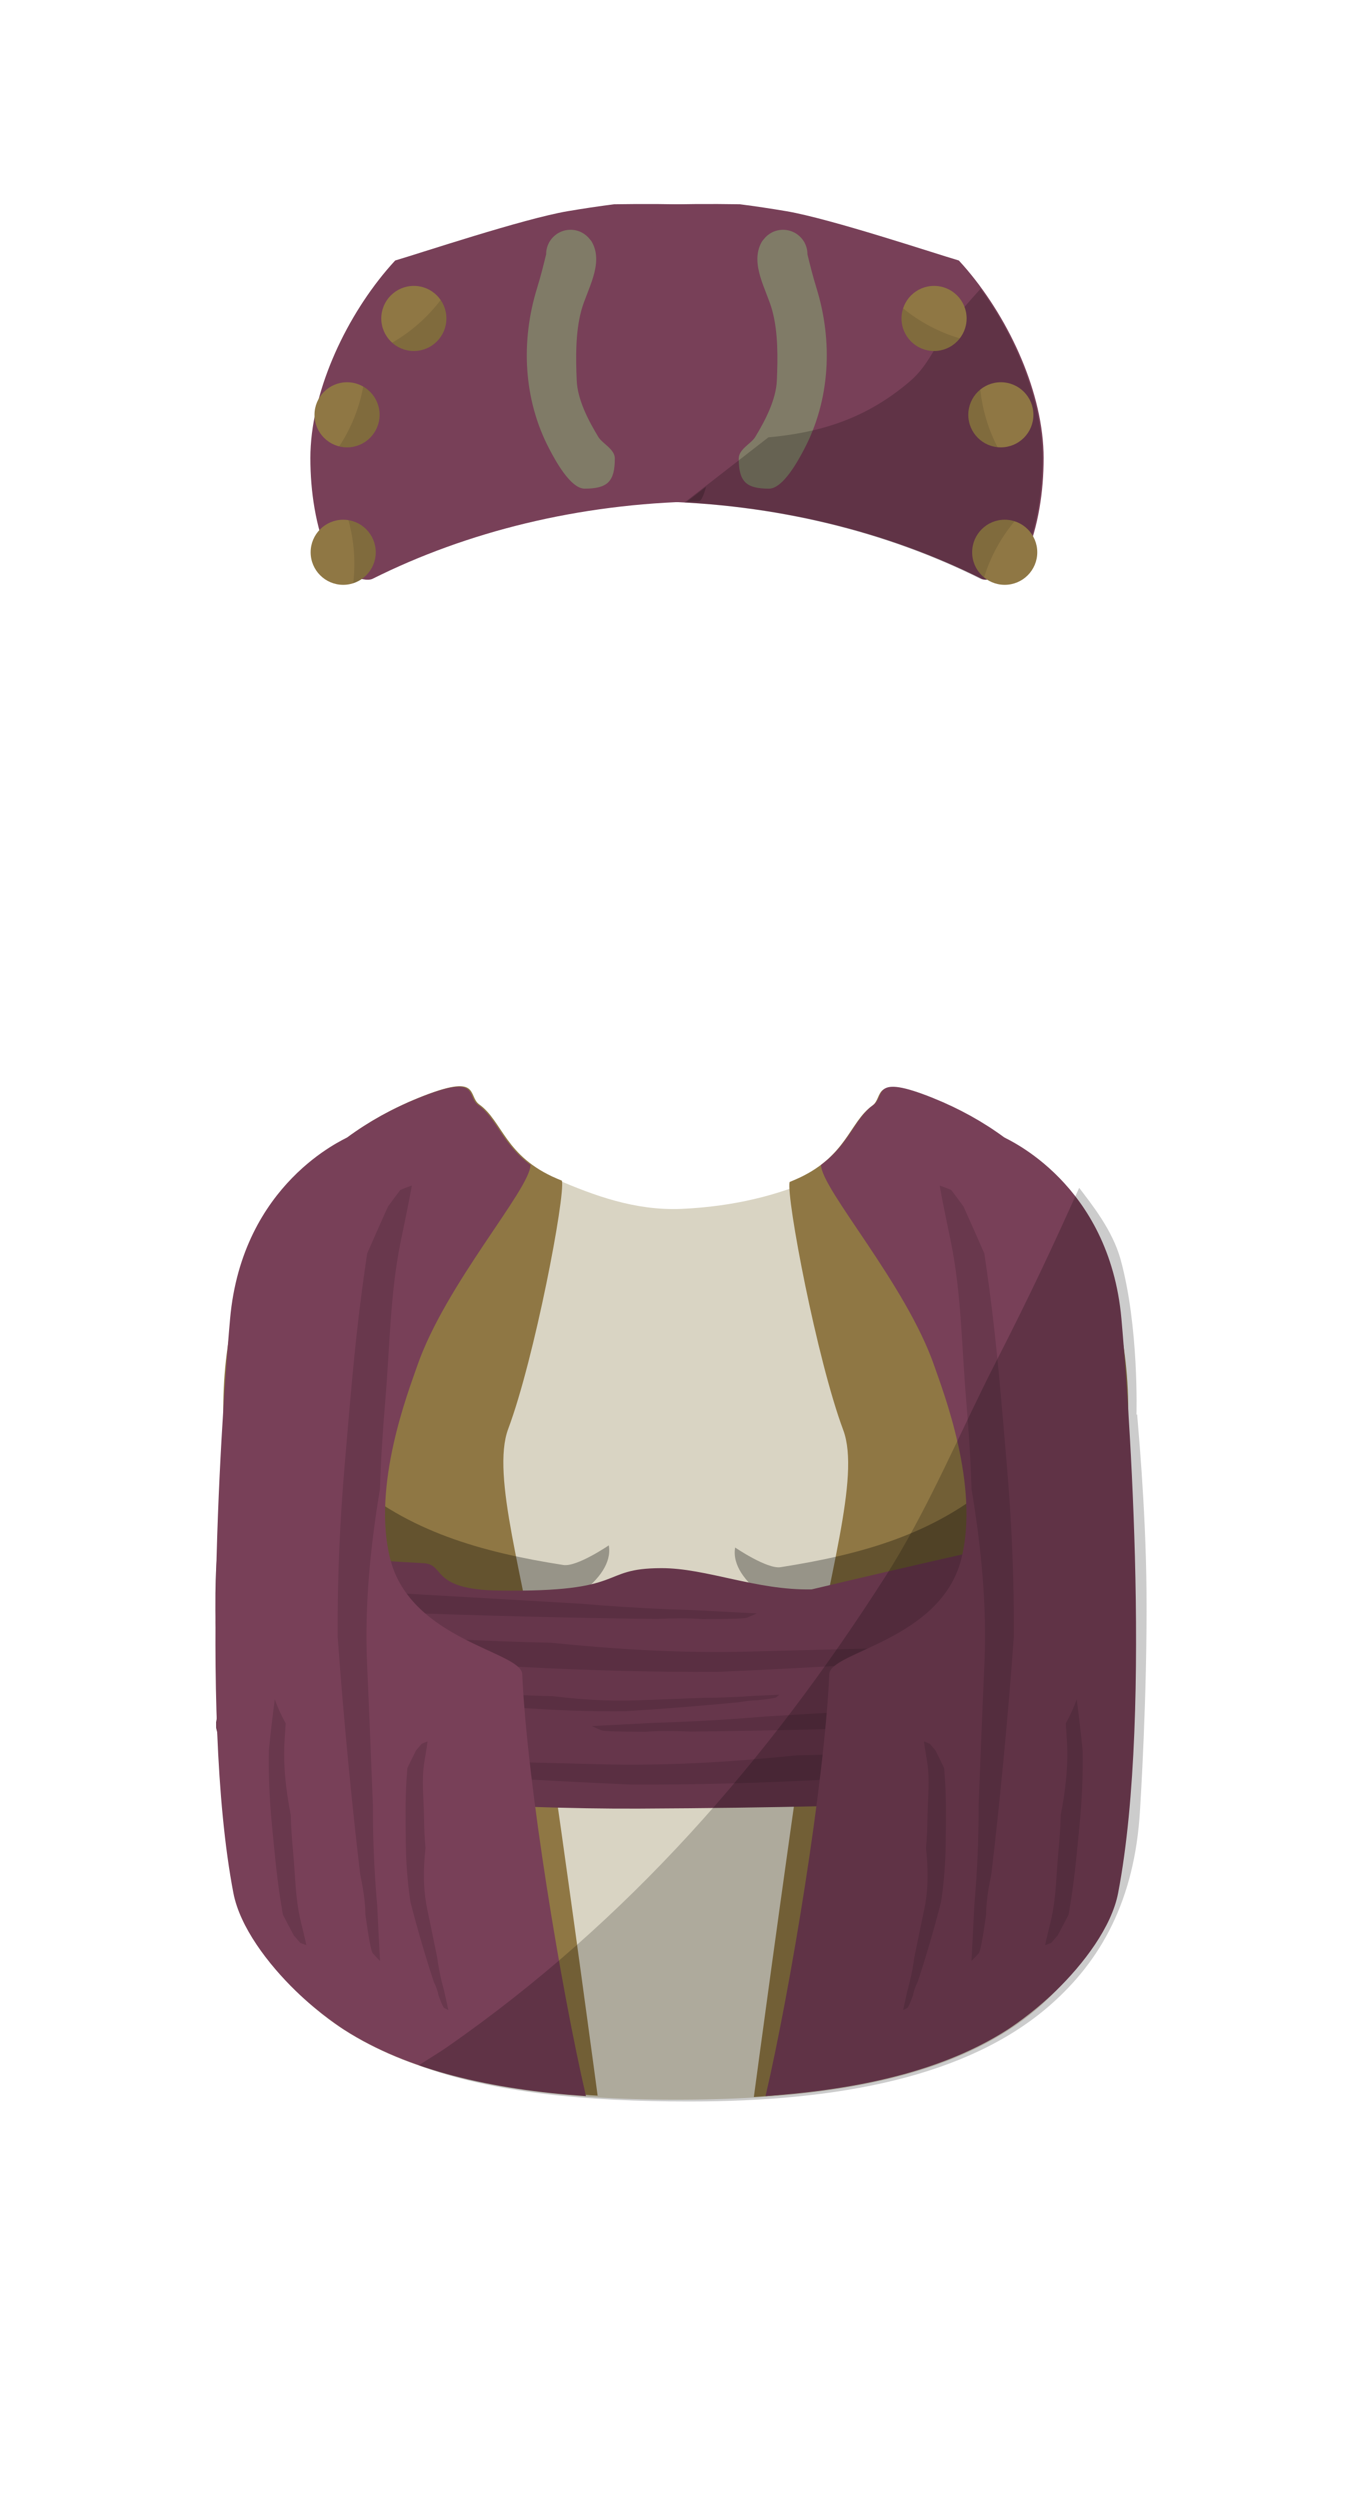 <svg version="1.1" xmlns="http://www.w3.org/2000/svg" xmlns:xlink="http://www.w3.org/1999/xlink" width="208" height="384" viewBox="0,0,208,384"><g transform="translate(-256,-448)"><g data-paper-data="{&quot;isPaintingLayer&quot;:true}" fill-rule="nonzero" stroke="none" stroke-linecap="butt" stroke-linejoin="miter" stroke-miterlimit="10" stroke-dasharray="" stroke-dashoffset="0" style="mix-blend-mode: normal"><g fill="#784058" stroke-width="0.5"><path d="M303.678,518.375c0,-9.897 5.167,-21.123 11.723,-28.892c0.422,-0.5 0.858,-0.992 1.306,-1.475c3.814,-1.114 19.617,-6.393 26.463,-7.565c2.365,-0.405 4.754,-0.759 7.16,-1.069c4.558,-0.08 9.149,-0.044 13.748,0.109c-1.337,12.727 -0.754,25.59 0.889,38.358c0.307,2.386 -0.824,7.155 -1.617,7.17c-18.488,0.343 -35.67,4.667 -50.102,11.879c-1.496,0.747 -6.034,-1.452 -6.839,-3.416c-1.92,-4.687 -2.73,-9.935 -2.73,-15.099z"/><path d=""/><path d=""/><path d=""/><path d=""/><path d=""/><path d=""/><path d=""/></g><g data-paper-data="{&quot;index&quot;:null}" fill="#784058" stroke-width="0.5"><path d="M416.322,518.375c0,5.164 -0.81,10.411 -2.73,15.099c-0.805,1.965 -5.343,4.164 -6.839,3.416c-14.432,-7.212 -31.614,-11.536 -50.102,-11.879c-0.793,-0.015 -1.924,-4.783 -1.617,-7.17c1.643,-12.768 2.226,-25.631 0.889,-38.358c4.599,-0.153 9.19,-0.189 13.748,-0.109c2.405,0.31 4.794,0.665 7.16,1.069c6.846,1.171 22.649,6.451 26.463,7.565c0.448,0.483 0.883,0.974 1.306,1.475c6.556,7.769 11.723,18.995 11.723,28.892z"/><path d=""/><path d=""/><path d=""/><path d=""/><path d=""/><path d=""/><path d=""/></g><path d="M346.928,485.168c1.885,3.35 -0.782,7.368 -1.632,10.541c-0.91,3.399 -0.845,7.24 -0.701,10.715c0.124,2.99 1.805,6.186 3.33,8.7c0.611,1.007 2.524,1.859 2.524,3.286c0,3.536 -1.105,4.64 -4.64,4.64c-2.207,0 -4.585,-4.5 -5.415,-6.079c-3.992,-7.589 -4.42,-16.539 -1.89,-24.717c0.557,-1.801 0.967,-3.452 1.393,-5.188c-0,-0.008 -0,-0.016 -0,-0.024c0,-0.639 0.16,-1.241 0.442,-1.768c0.013,-0.05 0.031,-0.11 0.076,-0.136c0.652,-1.105 1.855,-1.847 3.232,-1.847c1.22,0 2.305,0.583 2.989,1.486c0.112,0.115 0.21,0.244 0.292,0.389z" fill="#807b67" stroke-width="0.5"/><path d="M373.299,484.779c0.685,-0.903 1.769,-1.486 2.989,-1.486c1.376,0 2.579,0.741 3.232,1.847c0.045,0.026 0.064,0.085 0.076,0.136c0.282,0.527 0.442,1.128 0.442,1.768c0,0.008 -0,0.016 -0,0.024c0.426,1.736 0.835,3.386 1.393,5.188c2.53,8.178 2.102,17.127 -1.89,24.717c-0.83,1.579 -3.208,6.079 -5.415,6.079c-3.536,0 -4.64,-1.105 -4.64,-4.64c0,-1.427 1.913,-2.279 2.524,-3.286c1.525,-2.514 3.206,-5.71 3.33,-8.7c0.145,-3.475 0.209,-7.316 -0.701,-10.715c-0.849,-3.173 -3.516,-7.19 -1.632,-10.541c0.082,-0.145 0.18,-0.274 0.292,-0.389z" data-paper-data="{&quot;index&quot;:null}" fill="#807b67" stroke-width="0.5"/><g data-paper-data="{&quot;index&quot;:null}" fill-opacity="0.2" fill="#000000" stroke-width="0.5"><path d="M416.125,518.375c0,5.164 -0.81,10.411 -2.73,15.099c-0.805,1.965 -5.343,4.164 -6.839,3.416c-13.203,-6.598 -28.708,-10.779 -45.409,-11.706c4.314,-3.343 8.603,-6.698 12.89,-10.014c7.78,-0.715 14.948,-2.755 21.82,-8.673c2.767,-2.383 3.855,-5.526 5.896,-8.332c1.577,-2.167 3.264,-4.01 4.887,-5.822c5.456,7.517 9.485,17.292 9.485,26.032z"/><path d=""/><path d=""/><path d=""/><path d=""/><path d=""/><path d=""/><path d=""/></g><g fill="#8f7744" stroke-width="0.5"><path d="M303.72,532.823c0,-2.761 2.239,-5 5,-5c2.761,0 5,2.239 5,5c0,2.761 -2.239,5 -5,5c-2.761,0 -5,-2.239 -5,-5z"/><path d="M304.312,511.709c0,-2.761 2.239,-5 5,-5c2.761,0 5,2.239 5,5c0,2.761 -2.239,5 -5,5c-2.761,0 -5,-2.239 -5,-5z"/><path d="M314.573,496.909c0,-2.761 2.239,-5 5,-5c2.761,0 5,2.239 5,5c0,2.761 -2.239,5 -5,5c-2.761,0 -5,-2.239 -5,-5z"/><path d="M410.343,537.823c-2.761,0 -5,-2.239 -5,-5c0,-2.761 2.239,-5 5,-5c2.761,0 5,2.239 5,5c0,2.761 -2.239,5 -5,5z" data-paper-data="{&quot;index&quot;:null}"/><path d="M409.751,516.709c-2.761,0 -5,-2.239 -5,-5c0,-2.761 2.239,-5 5,-5c2.761,0 5,2.239 5,5c0,2.761 -2.239,5 -5,5z" data-paper-data="{&quot;index&quot;:null}"/><path d="M399.49,501.909c-2.761,0 -5,-2.239 -5,-5c0,-2.761 2.239,-5 5,-5c2.761,0 5,2.239 5,5c0,2.761 -2.239,5 -5,5z" data-paper-data="{&quot;index&quot;:null}"/></g><g fill-opacity="0.102" fill="#000000" stroke-width="0.5"><path d="M313.72,532.823c0,2.224 -1.452,4.109 -3.461,4.759c0.116,-0.978 0.176,-1.973 0.176,-2.983c0,-2.325 -0.317,-4.576 -0.911,-6.712c2.379,0.385 4.196,2.448 4.196,4.936z"/><path d="M314.312,511.709c0,2.761 -2.239,5 -5,5c-0.416,0 -0.82,-0.051 -1.207,-0.147c1.802,-2.736 3.081,-5.847 3.695,-9.191c1.501,0.863 2.512,2.482 2.512,4.338z"/><path d="M324.573,496.909c0,2.761 -2.239,5 -5,5c-1.281,0 -2.449,-0.482 -3.334,-1.274c2.902,-1.67 5.438,-3.907 7.455,-6.558c0.554,0.805 0.879,1.781 0.879,2.832z"/><path d="M405.343,532.823c0,-2.761 2.239,-5 5,-5c0.53,0 1.04,0.082 1.52,0.235c-2.094,2.508 -3.705,5.432 -4.692,8.63c-1.116,-0.917 -1.827,-2.308 -1.827,-3.865z" data-paper-data="{&quot;index&quot;:null}"/><path d="M404.751,511.709c0,-1.564 0.718,-2.961 1.843,-3.878c0.331,3.164 1.253,6.152 2.652,8.852c-2.524,-0.253 -4.495,-2.384 -4.495,-4.975z" data-paper-data="{&quot;index&quot;:null}"/><path d="M399.49,501.909c-2.761,0 -5,-2.239 -5,-5c0,-0.54 0.086,-1.06 0.244,-1.547c2.536,2.072 5.487,3.656 8.709,4.608c-0.915,1.179 -2.345,1.938 -3.953,1.938z" data-paper-data="{&quot;index&quot;:null}"/></g><g fill-opacity="0.2" fill="#000000" stroke-width="0.5"><path d=""/><path d="M363.349,525.01c-0.615,0.011 -1.229,0.027 -1.842,0.047c0.985,-0.764 1.969,-1.528 2.952,-2.292c-0.331,1.275 -0.755,2.238 -1.111,2.245z"/><path d=""/><path d=""/><path d=""/><path d=""/><path d=""/><path d=""/><path d=""/></g><path d="M290.408,664.681c0,-23.742 11.49,-40.397 30.096,-47.907c9.609,-3.879 7.355,-0.292 9.227,1.046c3.582,2.562 3.938,8 11.954,11.405c5.431,2.307 11.806,4.76 19.025,4.442c7.992,-0.352 14.962,-2.121 20.528,-4.671c7.864,-3.604 8.968,-10.285 12.686,-12.279c1.784,-0.957 -1.38,-2.558 6.308,1.278c17.327,8.487 29.03,23.062 29.03,46.687c0,1.394 -0.041,59.702 -0.122,61.076c-2.148,36.41 -32.356,44.727 -69.305,44.727c-37.123,0 -67.441,-8.59 -69.333,-45.242c-0.062,-1.205 -0.094,-59.341 -0.094,-60.561z" fill="#d9d4c3" stroke-width="0"/><path d="M429.318,664.681c0,1.22 -0.031,59.356 -0.094,60.561c-0.191,3.695 -2.767,19.721 -10.393,26.601c-3.503,3.16 -7.955,8.212 -13.135,10.533c-15.093,6.763 -33.889,7.692 -33.889,7.692c0,0 4.421,-33.094 8.732,-62.565c2.451,-16.757 7.703,-32.642 5,-39.86c-4.04,-10.789 -8.776,-35.74 -8.244,-38.102c0.251,-0.105 0.5,-0.21 0.746,-0.315c8.016,-3.405 8.372,-8.843 11.954,-11.405c1.872,-1.339 -0.382,-4.925 9.227,-1.046c18.606,7.511 30.096,24.166 30.096,47.907z" data-paper-data="{&quot;index&quot;:null}" fill="#8f7744" stroke-width="0"/><path d="M256,832v-384h208v384z" fill="none" stroke-width="0"/><path d="M290.298,664.483c0,-23.742 11.49,-40.397 30.096,-47.907c9.609,-3.879 7.355,-0.292 9.227,1.046c3.582,2.562 3.938,8 11.954,11.405c0.247,0.105 0.496,0.21 0.746,0.315c0.532,2.363 -4.204,27.313 -8.244,38.102c-2.703,7.218 2.549,23.103 5,39.86c4.311,29.472 8.732,62.565 8.732,62.565c0,0 -18.796,-0.93 -33.889,-7.692c-5.18,-2.321 -9.632,-7.372 -13.135,-10.533c-7.626,-6.88 -10.202,-22.905 -10.393,-26.601c-0.062,-1.205 -0.094,-59.341 -0.094,-60.561z" fill="#8f7744" stroke-width="0"/><path d="" fill="#666666" stroke-width="0"/><path d="" fill="#666666" stroke-width="0"/><path d="" fill-opacity="0.302" fill="#cccccc" stroke-width="0"/><path d="" fill-opacity="0.102" fill="#ffffff" stroke-width="0"/><path d="" fill-opacity="0.102" fill="#ffffff" stroke-width="0"/><path d="" fill-opacity="0.102" fill="#000000" stroke-width="0"/><path d="" fill-opacity="0.102" fill="#000000" stroke-width="0"/><path d="M349.525,685.346c0.938,5.394 -8.247,10.454 -11.761,10.43c-7.336,-0.05 -13.485,-3.161 -18.889,-7.577c-1.392,-1.137 -3.806,3.8 -5.106,2.52c-1.304,-1.284 -2.603,-9.248 -3.161,-10.986c-1.089,-0.997 -1.638,-2.528 -1.31,-4.078c0.039,-0.184 0.089,-0.363 0.15,-0.536c9.319,8.087 20.334,11.25 33.095,13.246c2.081,0.326 6.983,-3.02 6.983,-3.02z" fill-opacity="0.302" fill="#000000" stroke-width="0.5"/><path d="M375.915,688.697c12.761,-1.997 23.776,-5.16 33.095,-13.246c0.06,0.173 0.111,0.352 0.15,0.536c0.328,1.55 -0.221,3.081 -1.31,4.078c-0.558,1.738 -1.99,6.323 -2.209,6.533c-6.2,5.944 -16.038,9.449 -24.947,9.51c-3.514,0.024 -12.699,-5.036 -11.761,-10.43c0,0 4.902,3.346 6.983,3.02z" data-paper-data="{&quot;index&quot;:null}" fill-opacity="0.302" fill="#000000" stroke-width="0.5"/><path d="" fill-opacity="0.302" fill="#000000" stroke-width="0"/><path d="M428.99,681.324c0.061,1.845 0.206,21.758 0.177,23.628c-12.348,1.485 -44.461,3.523 -64.645,3.412c-42.306,-0.232 -63.931,-1.646 -74.7,-2.867c-0.181,-0.197 -0.365,-0.391 -0.551,-0.583c-0.16,-5.981 -0.363,-13.344 0.109,-18.52c0.539,-0.485 1.044,-0.984 1.489,-1.504c5.382,0.824 13.027,2.3 30.214,3.199c3.371,0.176 0.933,4.044 11.489,4.202c20.22,0.303 15.194,-3.423 25.014,-3.444c6.923,-0.014 14.591,3.432 23.099,3.265c0,0 32.386,-7.722 48.305,-10.789z" fill="#66364b" stroke-width="0"/><path d="M427.829,702.307c0.445,0.52 0.95,1.018 1.489,1.504c0.471,5.176 0.269,12.539 0.109,18.52c-0.186,0.191 -0.37,0.386 -0.551,0.583c-10.769,1.222 -32.394,2.635 -74.7,2.867c-20.184,0.111 -51.468,-1.927 -63.816,-3.412c-0.028,-1.87 -0.308,-3.678 -0.419,-4.914c-0.123,-1.368 -0.391,-2.721 -0.735,-4.066c-0.002,-0.296 -0.005,-0.591 -0.007,-0.887c0.428,-2.324 0.713,-4.657 0.73,-7.005c0.003,-0.426 0.01,-0.853 0.019,-1.28c0.098,-1.67 0.363,-3.632 0.423,-5.476c15.918,3.067 33.97,6.887 47.642,7.26c63.742,1.253 80.31,-2.238 89.816,-3.693z" data-paper-data="{&quot;index&quot;:null}" fill="#66364b" stroke-width="0"/><path d="M323.825,718.353c8.057,0.199 16.115,0.389 24.169,0.612c10.32,0.286 20.38,-0.341 30.371,-1.362c4.669,-0.081 9.734,-0.277 15.464,-0.573c9.054,-0.468 18.24,-0.501 27.118,-1.615c2.94,-0.369 5.746,-0.739 8.539,-1.058c-0.005,0.426 -0.011,0.853 -0.017,1.279c-0.761,0.352 -1.597,0.733 -2.467,1.121c-2.689,0.747 -5.387,1.483 -8.096,2.208c-2.105,0.191 -4.213,0.374 -6.324,0.547c-9.951,0.815 -19.967,1.299 -29.967,1.825c-9.797,0.515 -19.764,0.789 -29.73,0.748c-14.186,-0.619 -30.03,-1.579 -40.972,-2.387c-2.304,-0.295 -4.675,-0.539 -6.913,-0.546c-3.896,-0.335 -6.341,-0.61 -6.638,-0.772c-0.469,-0.255 -0.919,-0.515 -1.352,-0.779c3.205,0.108 6.41,0.207 9.616,0.299c1.203,0.067 2.406,0.126 3.611,0.177c4.566,0.194 9.094,0.284 13.588,0.276z" data-paper-data="{&quot;index&quot;:null}" fill-opacity="0.122" fill="#000000" stroke-width="0"/><path d="M373.637,711.626c8.027,-0.472 16.053,-0.952 24.082,-1.399c10.288,-0.573 20.118,-2.029 29.793,-3.869c0.614,-0.062 1.235,-0.127 1.864,-0.195c0.062,1.252 0.097,2.582 0.113,3.954c-8.618,1.14 -17.401,2.092 -26.238,2.796c-14.193,0.564 -30.102,0.928 -41.122,1.035c-2.348,-0.101 -4.751,-0.146 -6.97,0.032c-3.934,-0.009 -6.417,-0.078 -6.747,-0.214c-0.521,-0.214 -1.024,-0.434 -1.51,-0.66c3.199,-0.159 6.397,-0.327 9.594,-0.501c1.206,-0.034 2.412,-0.075 3.617,-0.124c4.566,-0.187 9.073,-0.473 13.524,-0.854z" data-paper-data="{&quot;index&quot;:null}" fill-opacity="0.122" fill="#000000" stroke-width="0"/><path d="M409.191,700.772c1.213,-0.051 2.425,-0.11 3.636,-0.177c3.228,-0.093 6.456,-0.192 9.684,-0.299c-0.435,0.264 -0.889,0.524 -1.361,0.779c-0.3,0.162 -2.762,0.437 -6.685,0.772c-2.254,0.008 -4.642,0.252 -6.962,0.546c-11.019,0.808 -26.975,1.768 -41.261,2.387c-10.036,0.041 -20.074,-0.233 -29.94,-0.748c-10.07,-0.526 -20.157,-1.01 -30.178,-1.825c-2.125,-0.173 -4.248,-0.356 -6.368,-0.547c-2.727,-0.725 -5.445,-1.461 -8.153,-2.208c-0.876,-0.388 -1.718,-0.769 -2.484,-1.121c-0.007,-0.426 -0.013,-0.853 -0.018,-1.279c2.812,0.319 5.638,0.689 8.599,1.058c8.94,1.114 18.191,1.147 27.309,1.615c5.77,0.296 10.871,0.492 15.573,0.573c10.062,1.02 20.192,1.647 30.585,1.362c8.111,-0.223 16.226,-0.413 24.34,-0.612c4.526,0.008 9.086,-0.082 13.684,-0.276z" fill-opacity="0.122" fill="#000000" stroke-width="0"/><g data-paper-data="{&quot;index&quot;:null}" stroke-width="0"><path d="M399.387,616.663c3.959,1.598 7.596,3.61 10.869,6.017c0.415,0.305 16.156,6.984 18.017,27.877c0.745,8.358 4.949,59.699 -0.507,88.185c-1.007,5.254 -5.346,10.925 -9.547,15.009c-3.654,3.552 -7.285,5.876 -7.51,6.02c-9.747,6.224 -22.524,9.146 -37.108,10.163c3.818,-16.427 9.05,-48.056 9.793,-64.81c0.111,-3.466 17.053,-5.14 20.266,-17.64c2.902,-11.29 -2.849,-25.964 -4.11,-29.631c-4.331,-12.597 -17.397,-27.218 -17.426,-30.942c4.364,-3.226 5.158,-7.143 8.038,-9.202c1.872,-1.339 -0.382,-4.925 9.227,-1.046z" fill="#784058"/><path d="M405.928,737.396c0.282,-4.07 0.412,-8.107 0.401,-12.113c0.289,-7.182 0.564,-14.365 0.888,-21.545c0.415,-9.199 -0.495,-18.167 -1.976,-27.073c-0.118,-4.162 -0.402,-8.677 -0.832,-13.785c-0.678,-8.071 -0.726,-16.26 -2.343,-24.174c-0.608,-2.975 -1.217,-5.796 -1.718,-8.62c0.623,0.21 1.224,0.439 1.788,0.691c0.578,0.764 1.221,1.628 1.877,2.532c1.083,2.397 2.152,4.803 3.203,7.217c0.278,1.877 0.543,3.756 0.794,5.637c1.182,8.87 1.884,17.799 2.647,26.713c0.748,8.733 1.145,17.618 1.086,26.502c-0.898,12.646 -2.291,26.77 -3.464,36.524c-0.428,2.054 -0.782,4.168 -0.793,6.163c-0.486,3.473 -0.885,5.652 -1.12,5.918c-0.37,0.418 -0.747,0.819 -1.13,1.205c0.156,-2.857 0.3,-5.714 0.435,-8.572c0.097,-1.072 0.182,-2.145 0.257,-3.219z" fill-opacity="0.122" fill="#000000"/><path d="M395.668,752.727c0.345,-1.377 0.609,-2.754 0.798,-4.131c0.5,-2.445 0.992,-4.892 1.511,-7.334c0.664,-3.129 0.62,-6.276 0.273,-9.445c0.14,-1.438 0.209,-3.01 0.231,-4.796c0.034,-2.822 0.406,-5.639 -0.061,-8.477c-0.175,-1.067 -0.359,-2.081 -0.486,-3.088c0.317,0.118 0.622,0.241 0.906,0.37c0.267,0.305 0.563,0.65 0.864,1.009c0.453,0.904 0.899,1.809 1.334,2.716c0.055,0.665 0.104,1.33 0.144,1.995c0.192,3.134 0.128,6.253 0.098,9.371c-0.03,3.055 -0.252,6.136 -0.713,9.183c-1.085,4.277 -2.501,9.025 -3.59,12.288c-0.324,0.674 -0.613,1.374 -0.715,2.058c-0.424,1.157 -0.739,1.876 -0.875,1.949c-0.215,0.116 -0.432,0.226 -0.653,0.33c0.221,-0.97 0.435,-1.94 0.644,-2.912c0.103,-0.361 0.2,-0.723 0.291,-1.086z" fill-opacity="0.122" fill="#000000"/><path d="M419.726,712.687c0.655,-1.177 1.219,-2.413 1.68,-3.697c0.335,2.575 0.653,5.281 0.908,7.846c0.07,3.78 -0.102,7.578 -0.462,11.323c-0.367,3.823 -0.702,7.65 -1.293,11.47c-0.125,0.81 -0.258,1.62 -0.398,2.429c-0.549,1.066 -1.108,2.129 -1.674,3.189c-0.345,0.409 -0.684,0.8 -0.988,1.146c-0.299,0.128 -0.618,0.247 -0.949,0.359c0.255,-1.221 0.567,-2.444 0.877,-3.732c0.826,-3.428 0.816,-6.916 1.142,-10.377c0.206,-2.19 0.338,-4.123 0.382,-5.899c0.749,-3.846 1.194,-7.697 0.933,-11.599c-0.055,-0.819 -0.108,-1.638 -0.159,-2.458z" data-paper-data="{&quot;index&quot;:null}" fill-opacity="0.122" fill="#000000"/></g><path d="M358.964,695.175c1.213,0.049 2.427,0.091 3.642,0.124c3.219,0.174 6.44,0.342 9.661,0.501c-0.49,0.226 -0.997,0.446 -1.521,0.66c-0.333,0.136 -2.833,0.205 -6.795,0.214c-2.235,-0.178 -4.655,-0.133 -7.019,-0.032c-11.097,-0.107 -27.119,-0.471 -41.411,-1.035c-8.899,-0.704 -17.744,-1.656 -26.422,-2.796c0.016,-1.372 0.051,-2.702 0.114,-3.954c0.633,0.068 1.258,0.133 1.877,0.195c9.743,1.84 19.642,3.296 30.003,3.869c8.086,0.447 16.169,0.928 24.252,1.399c4.483,0.38 9.021,0.667 13.62,0.854z" fill-opacity="0.122" fill="#000000" stroke-width="0"/><path d="M297.732,711.555c2.763,0.344 5.527,0.684 8.285,1.041c3.535,0.457 7.09,0.427 10.67,0.188c1.625,0.096 3.401,0.144 5.418,0.159c3.188,0.024 6.37,0.28 9.576,-0.042c1.205,-0.121 2.351,-0.247 3.488,-0.335c-0.134,0.219 -0.273,0.429 -0.418,0.625c-0.345,0.184 -0.734,0.388 -1.14,0.596c-1.021,0.312 -2.044,0.619 -3.069,0.92c-0.751,0.038 -1.503,0.071 -2.254,0.099c-3.541,0.132 -7.064,0.088 -10.587,0.067c-3.451,-0.021 -6.932,-0.174 -10.374,-0.492c-4.832,-0.748 -10.195,-1.724 -13.881,-2.474c-0.761,-0.224 -1.552,-0.422 -2.325,-0.493c-0.801,-0.179 -1.417,-0.33 -1.792,-0.442c0.026,-0.164 0.051,-0.329 0.075,-0.493c0.81,0.111 1.62,0.219 2.431,0.326c0.408,0.071 0.817,0.138 1.227,0.2c1.556,0.238 3.111,0.42 4.666,0.55z" data-paper-data="{&quot;index&quot;:null}" fill-opacity="0.122" fill="#000000" stroke-width="0"/><path d="M370.097,708.576c0.513,-0.03 1.026,-0.065 1.538,-0.104c1.369,-0.058 2.737,-0.119 4.105,-0.185c-0.17,0.142 -0.347,0.281 -0.533,0.418c-0.118,0.087 -1.15,0.24 -2.8,0.429c-0.959,0.01 -1.961,0.146 -2.932,0.309c-4.643,0.46 -11.379,1.013 -17.425,1.381c-4.271,0.048 -8.561,-0.071 -12.792,-0.319c-4.319,-0.253 -8.642,-0.484 -12.957,-0.891c-0.915,-0.086 -1.83,-0.178 -2.744,-0.274c-1.204,-0.379 -2.405,-0.763 -3.603,-1.154c-0.462,-0.238 -0.904,-0.471 -1.295,-0.681c-0.144,-0.206 -0.279,-0.426 -0.406,-0.654c1.379,0.175 2.761,0.39 4.217,0.605c3.873,0.569 7.813,0.562 11.723,0.787c2.474,0.142 4.658,0.233 6.665,0.264c4.345,0.516 8.695,0.823 13.103,0.643c3.44,-0.14 6.884,-0.263 10.326,-0.391c1.927,-0.008 3.864,-0.068 5.81,-0.184z" data-paper-data="{&quot;index&quot;:null}" fill-opacity="0.122" fill="#000000" stroke-width="0"/><path d="" fill="#d9d9d9" stroke-width="0"/><path d="" fill="#9966ff" stroke-width="0.5"/><path d="" fill-opacity="0.302" fill="#000000" stroke-width="0.5"/><path d="" fill-opacity="0.302" fill="#000000" stroke-width="0.5"/><g stroke-width="0"><path d="M320.229,616.663c9.609,-3.879 7.355,-0.292 9.227,1.046c2.88,2.059 3.674,5.976 8.038,9.202c-0.03,3.724 -13.095,18.344 -17.426,30.942c-1.261,3.667 -7.013,18.342 -4.11,29.631c3.214,12.5 20.155,14.173 20.266,17.64c0.743,16.753 5.975,48.383 9.793,64.81c-14.584,-1.018 -27.361,-3.939 -37.108,-10.163c-0.225,-0.144 -3.856,-2.468 -7.51,-6.02c-4.201,-4.084 -8.541,-9.755 -9.547,-15.009c-5.457,-28.486 -1.252,-79.827 -0.507,-88.185c1.861,-20.893 17.602,-27.572 18.017,-27.877c3.273,-2.406 6.909,-4.419 10.869,-6.017z" fill="#784058"/><path d="M313.688,737.396c0.074,1.074 0.16,2.147 0.257,3.219c0.135,2.858 0.278,5.715 0.435,8.572c-0.384,-0.385 -0.76,-0.787 -1.13,-1.205c-0.235,-0.265 -0.634,-2.445 -1.12,-5.918c-0.011,-1.995 -0.365,-4.109 -0.793,-6.163c-1.173,-9.754 -2.565,-23.878 -3.464,-36.524c-0.059,-8.884 0.338,-17.769 1.086,-26.502c0.763,-8.914 1.465,-17.843 2.647,-26.713c0.251,-1.881 0.516,-3.76 0.794,-5.637c1.052,-2.414 2.12,-4.82 3.203,-7.217c0.656,-0.904 1.299,-1.768 1.877,-2.532c0.564,-0.252 1.165,-0.48 1.788,-0.691c-0.501,2.824 -1.111,5.645 -1.718,8.62c-1.617,7.914 -1.665,16.103 -2.343,24.174c-0.429,5.108 -0.713,9.623 -0.832,13.785c-1.481,8.906 -2.39,17.874 -1.976,27.073c0.324,7.18 0.599,14.363 0.888,21.545c-0.011,4.006 0.119,8.043 0.401,12.113z" fill-opacity="0.122" fill="#000000"/><path d="M323.948,752.727c0.091,0.363 0.188,0.725 0.291,1.086c0.209,0.972 0.423,1.942 0.644,2.912c-0.22,-0.104 -0.438,-0.214 -0.653,-0.33c-0.136,-0.074 -0.452,-0.793 -0.875,-1.949c-0.103,-0.684 -0.391,-1.384 -0.715,-2.058c-1.089,-3.263 -2.505,-8.011 -3.59,-12.288c-0.461,-3.047 -0.683,-6.128 -0.713,-9.183c-0.031,-3.118 -0.094,-6.237 0.098,-9.371c0.041,-0.665 0.089,-1.33 0.144,-1.995c0.436,-0.907 0.881,-1.813 1.334,-2.716c0.301,-0.359 0.597,-0.704 0.864,-1.009c0.284,-0.128 0.589,-0.251 0.906,-0.37c-0.127,1.007 -0.31,2.021 -0.486,3.088c-0.467,2.838 -0.095,5.654 -0.061,8.477c0.022,1.786 0.091,3.358 0.231,4.796c-0.347,3.169 -0.391,6.316 0.273,9.445c0.518,2.442 1.011,4.889 1.511,7.334c0.188,1.377 0.452,2.754 0.798,4.131z" fill-opacity="0.122" fill="#000000"/><path d="M299.73,715.145c-0.261,3.902 0.184,7.753 0.933,11.599c0.045,1.776 0.176,3.709 0.382,5.899c0.326,3.461 0.316,6.949 1.142,10.377c0.311,1.289 0.622,2.512 0.877,3.732c-0.331,-0.112 -0.65,-0.231 -0.949,-0.359c-0.304,-0.346 -0.643,-0.737 -0.988,-1.146c-0.566,-1.06 -1.125,-2.123 -1.674,-3.189c-0.14,-0.809 -0.273,-1.619 -0.398,-2.429c-0.591,-3.82 -0.925,-7.647 -1.293,-11.47c-0.36,-3.745 -0.532,-7.543 -0.462,-11.323c0.256,-2.565 0.573,-5.271 0.908,-7.846c0.461,1.284 1.024,2.52 1.68,3.697c-0.052,0.819 -0.105,1.639 -0.159,2.458z" data-paper-data="{&quot;index&quot;:null}" fill-opacity="0.122" fill="#000000"/></g><path d="M430.696,665.256c0,0.642 1.321,13.629 1.43,27.232c0.128,15.935 -0.957,32.839 -1.001,33.58c-0.817,13.848 -6.027,23.078 -13.793,29.882c-12.638,11.073 -32.593,14.813 -55.462,14.813c-15.333,0 -30.056,-1.246 -41.54,-5.553c1.319,-0.873 3.168,-1.976 4.44,-2.864c27.681,-19.305 49.047,-43.786 67.14,-72.053c6.65,-10.389 11.442,-22.101 17.054,-33.061c5.55,-10.839 8.789,-17.883 12.816,-26.798c1.921,2.523 5.13,6.511 6.363,11.002c2.847,10.367 2.441,23.82 2.441,23.82z" fill-opacity="0.2" fill="#000000" stroke-width="0"/><g data-paper-data="{&quot;index&quot;:null}" fill="#784058" stroke-width="0.5"><path d=""/><path d=""/><path d=""/><path d=""/><path d=""/><path d=""/><path d=""/></g></g></g></svg><!--rotationCenter:103.99998499999998:191.99999000000003-->